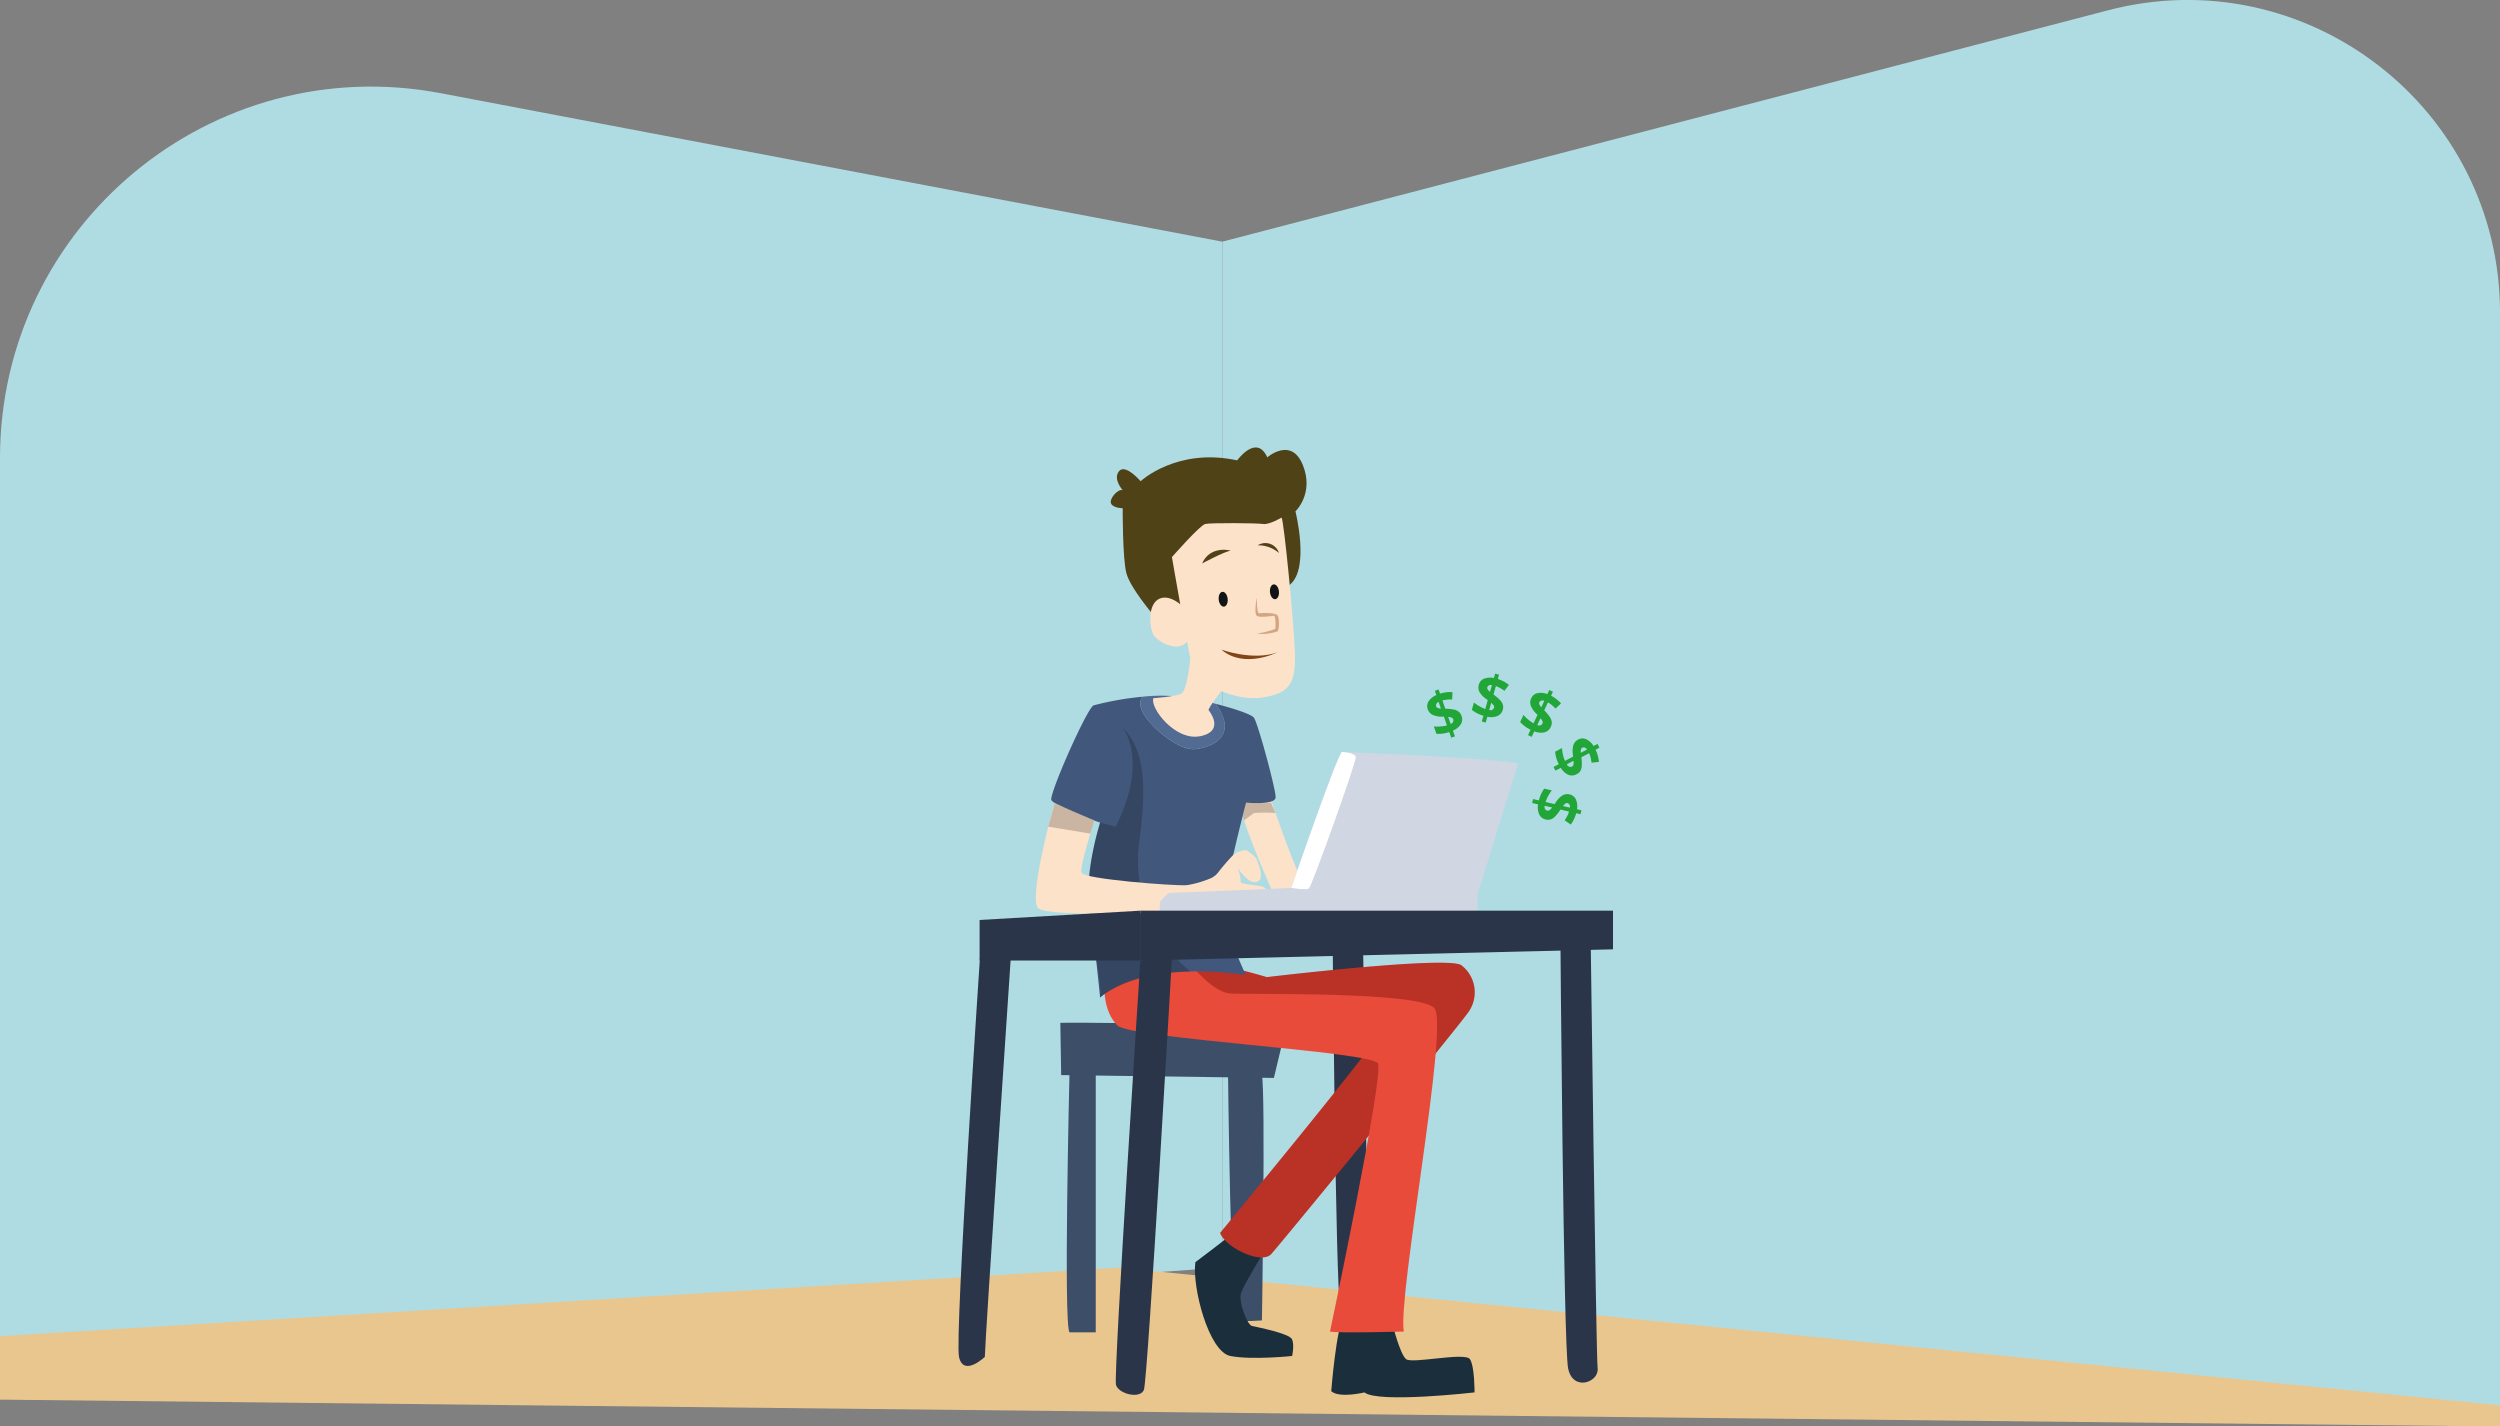 <svg id="Camada_1" data-name="Camada 1" xmlns="http://www.w3.org/2000/svg" viewBox="0 0 677.55 386.61"><rect x="0" y="0" width="677.55" height="386.61" fill="#808080" stroke="none"/><defs><style>.cls-1{fill:#afdce3;}.cls-2{fill:#e9c68e;}.cls-3{fill:#2b3549;}.cls-4{fill:#3d4e69;}.cls-5{fill:#fff;}.cls-6{fill:#1a2f3b;}.cls-7{fill:#e83d30;}.cls-8{opacity:0.2;}.cls-9{fill:#e94b3a;}.cls-10{fill:#4e4216;}.cls-11{fill:#fde2ca;}.cls-12{fill:#d3a681;}.cls-13{fill:#804617;}.cls-14{fill:#131416;}.cls-15{fill:#516b92;}.cls-16{fill:#41577b;}.cls-17{fill:#d0d7e2;}.cls-18{fill:#21a637;}</style></defs><title>personagem com o chão e parede</title><path class="cls-1" d="M1232.83,285.3l-211.76-40.23C959,233.29,901.56,280.86,901.56,344V587.88l331.26-24.59v-278Z" transform="translate(-901.56 -219.8)"/><path class="cls-1" d="M1232.83,285.3V569.11l346.29,34.82V304.65c0-55.55-52.51-96.1-106.25-82.06Z" transform="translate(-901.56 -219.8)"/><polygon class="cls-2" points="677.55 380.86 303.14 343.55 0 362.12 0 379.33 677.55 386.61 677.55 380.86"/><path class="cls-3" d="M1270.89,470.59s1.48,100.39,1.9,103.72-6.72,5.65-8,0-2.09-103.72-2.09-103.72h8.16Z" transform="translate(-901.56 -219.8)"/><path class="cls-4" d="M1191.42,510.45s-1.67,68.65,0,70.43h7.11V510.45C1198.53,507.56,1191.49,508,1191.42,510.45Z" transform="translate(-901.56 -219.8)"/><path class="cls-4" d="M1234.36,509.45s0.75,67.78,2.36,68.2,6.85,0,6.85,0,1-61.28,0-66.41S1234.36,509.45,1234.36,509.45Z" transform="translate(-901.56 -219.8)"/><path class="cls-4" d="M1249.44,500.94l-2.63,11-57.65-.77L1188.93,497S1234.7,496.46,1249.44,500.94Z" transform="translate(-901.56 -219.8)"/><path class="cls-5" d="M1204.79,432.86s-4.86,7.51-5.08,9.89C1199.71,442.75,1204.16,436,1204.79,432.86Z" transform="translate(-901.56 -219.8)"/><path class="cls-6" d="M1243.77,559.65s-5,8.13-5.84,10.51,1.66,8.7,2.92,9,10.24,2,10.9,3.66,0,4.48,0,4.48-10.86,1.15-16.74,0-10.42-18.78-9.48-25.43c0,0,8-6,9.48-7.32S1243.77,559.65,1243.77,559.65Z" transform="translate(-901.56 -219.8)"/><path class="cls-7" d="M1244.89,484.62s49.1-5.87,52.75-3.21a9.26,9.26,0,0,1,1.66,13c-3.33,4.66-50.55,62.34-53.21,65.26s-12.39-1.74-13.85-5.73c0,0,43.78-52.88,45.44-57.21,0,0-40.84-.13-45.44-6s-11.43-7.3-7.77-9.29S1244.89,484.62,1244.89,484.62Z" transform="translate(-901.56 -219.8)"/><path class="cls-8" d="M1244.89,484.62s49.1-5.87,52.75-3.21a9.26,9.26,0,0,1,1.66,13c-3.33,4.66-50.55,62.34-53.21,65.26s-12.39-1.74-13.85-5.73c0,0,43.78-52.88,45.44-57.21,0,0-40.84-.13-45.44-6s-11.43-7.3-7.77-9.29S1244.89,484.62,1244.89,484.62Z" transform="translate(-901.56 -219.8)"/><path class="cls-6" d="M1279,578.86s2,8,3.66,9.31,16-2,17.29,0,1.24,9,1.24,9-26.18,3-29.84,0c0,0-6.78,1.66-9-.33,0,0,1.4-17.61,3.39-19.95S1279,578.86,1279,578.86Z" transform="translate(-901.56 -219.8)"/><path class="cls-9" d="M1224.48,481.41s5.76,7.32,10.53,7.65,51.33-.67,55.32,4-10,77.78-8.31,87.62c0,0-17.63.48-20,0,0,0,14.63-69.32,13-72.65s-67-6.67-70.65-10.33-4-10.31-3-14S1224.48,481.41,1224.48,481.41Z" transform="translate(-901.56 -219.8)"/><path class="cls-10" d="M1213.95,386.23s-6.07-7.12-7.12-11.1-1-17.59-1-17.59-2.51,0-3.14-1.25,1.88-4.13,3.14-3.64c0,0-2.72-3-1-5.14s5.86,2.71,5.86,2.71,9.84-9.21,26.17-5.65c0,0,5.23-7.29,8.16-.82,0,0,6.49-5.67,9.63,2.07s-2,12.56-2,12.56,3.9,15.35-1.43,19.82S1221.7,387.9,1213.95,386.23Z" transform="translate(-901.56 -219.8)"/><path class="cls-11" d="M1219.18,370.78s5.23,30.52,6.07,32,10.68,7.33,18.42,6.07,9.21-4,8.79-13.19-2.93-34.54-3.56-35.59c0,0-3.35,2-5,1.74s-14.24-.35-15.7,0S1219.18,370.78,1219.18,370.78Z" transform="translate(-901.56 -219.8)"/><path class="cls-11" d="M1225.06,387.27s-4.61-6.28-8.58-5.44-3.56,7.75-2.3,10S1224.86,399.62,1225.06,387.27Z" transform="translate(-901.56 -219.8)"/><path class="cls-12" d="M1242.21,381.75s-0.1,4.37.63,4.26,4.29-.2,4.92.53,0.52,4.08,0,4.39a13.43,13.43,0,0,1-5.55.63s4.92-.94,5-1.47,0.1-3.45-.42-3.4-3.88.58-4.61,0S1242,382.51,1242.21,381.75Z" transform="translate(-901.56 -219.8)"/><path class="cls-13" d="M1232.58,395.86s8.58,3.14,15.18.73C1247.76,396.59,1238.76,401.19,1232.58,395.86Z" transform="translate(-901.56 -219.8)"/><ellipse class="cls-14" cx="1233.07" cy="382.21" rx="1.22" ry="2.02" transform="translate(-935.24 -86.39) rotate(-6.11)"/><ellipse class="cls-14" cx="1246.96" cy="380.19" rx="1.22" ry="2.02" transform="translate(-934.94 -84.92) rotate(-6.11)"/><path class="cls-10" d="M1235,369.06c0.37-.07-5.47-1.58-7.64,3.45C1227.35,372.51,1233.21,369.37,1235,369.06Z" transform="translate(-901.56 -219.8)"/><path class="cls-10" d="M1242.42,367.59a3.87,3.87,0,0,1,5.77,2.09A8.61,8.61,0,0,0,1242.42,367.59Z" transform="translate(-901.56 -219.8)"/><path class="cls-11" d="M1245.28,434.46s6.15,18.26,9,23.79-7,5.12-7,5.12-8.85-19.69-9.4-24.71S1242.9,427.59,1245.28,434.46Z" transform="translate(-901.56 -219.8)"/><path class="cls-15" d="M1211.38,413.07c1.73,3.3,9.42,10.36,14.29,9.73s11.46-3.73,5.4-12.25c-2.22-.57-4.59-1.1-6.92-1.55a47.48,47.48,0,0,0-12.85-.39C1211,408.91,1209.89,410.22,1211.38,413.07Z" transform="translate(-901.56 -219.8)"/><path class="cls-16" d="M1241.37,414.28c-0.73-.88-5.08-2.38-10.3-3.72,6.05,8.51-.53,11.62-5.4,12.25s-12.56-6.44-14.29-9.73c-1.5-2.86-.4-4.16-0.08-4.46a81.3,81.3,0,0,0-13.42,2.37c-2.09,1.51-12.25,24.61-11.36,25.69,1.78,2.15,13.19,6.07,13.19,6.07s-4.08,13.15-2.93,20.64c0.48,3.11,2.93,26.76,2.93,26.76,12.56-10.68,39.48-6.1,39.48-6.1s-5.39-11.78-6.09-16.18,6.18-30.56,6.18-30.56,8,0.84,8-1.47S1242.42,415.53,1241.37,414.28Z" transform="translate(-901.56 -219.8)"/><path class="cls-8" d="M1204.79,415.61s9,8.42-.83,28.23l-4.25-1.09a68,68,0,0,0-3.06,19.53c0,10.7,3.73,23.06,3.06,27.87,0,0,7.2-6.69,24.44-7.05a39.14,39.14,0,0,1-13.75-35.95C1213.62,423.64,1208.2,420,1204.79,415.61Z" transform="translate(-901.56 -219.8)"/><path class="cls-11" d="M1234.26,405.07s-3.9,4.4-5.2,7.12c0,0,4.78,5.65-2.13,7.12s-13.82-7.81-12.77-10.29c0,0,5.86-.38,7.54-1.22s2.46-9.63,2.46-9.63S1231.12,394.81,1234.26,405.07Z" transform="translate(-901.56 -219.8)"/><path class="cls-11" d="M1198.16,442.2s-4.09,12.49-3.47,14.16,24.7,3.56,28.47,3.35,3.14,6.07-.84,6.91-36.64,1.67-39.36-.63,3.65-26.44,4.48-28.54C1191.51,439.36,1192.69,439.81,1198.16,442.2Z" transform="translate(-901.56 -219.8)"/><path class="cls-11" d="M1231.13,457a59.18,59.18,0,0,1,4.73-5.57,6.6,6.6,0,0,1,3.43-1.23s2.51,1.47,2.93,2.72,2.2,5.06,0,5.88-5-3.47-5-3.47a9.23,9.23,0,0,0-2.72,2.19C1233.85,458.59,1231.13,457,1231.13,457Z" transform="translate(-901.56 -219.8)"/><path class="cls-11" d="M1222.18,461.65s10.17-4.37,12.91-3.39a33.18,33.18,0,0,0,7.69,1.62c1.73,0.14,2.93,2,3.25,1.77S1225.6,465,1222.18,461.65Z" transform="translate(-901.56 -219.8)"/><path class="cls-11" d="M1223.16,459.71a28,28,0,0,0,6.8-2c1.47-.84,4.91-4,5.86-3.66s1.78,1.88,2,4.5-1,4.19-2.83,3.56-1.47-2.72-1.47-2.72-6.18,3.21-8.27,2.86A2.58,2.58,0,0,1,1223.16,459.71Z" transform="translate(-901.56 -219.8)"/><polygon class="cls-8" points="295.48 225.93 296.59 222.4 285.88 217.66 284.1 224.04 295.48 225.93"/><path class="cls-8" d="M1247.24,440.15a37.62,37.62,0,0,0-5.84,0l-2.68,2-0.37-1.23,0.94-3.66s6.19,0.46,6.7,0Z" transform="translate(-901.56 -219.8)"/><path class="cls-17" d="M1215.94,467.48a15.54,15.54,0,0,1,0-3.17c0.21-.73,2.41-2.51,2.41-2.51s28.89-1.15,33.18-1.36c0,0,11.83-35,13.71-36.85,0,0,40.19,1.57,47.73,3.14l-11,35.54v5.2s-49.09.86-52.65,0h-33.39Z" transform="translate(-901.56 -219.8)"/><path class="cls-5" d="M1265.24,423.59s3.61,0.16,3.77,1.41-11.93,35.07-12.72,35.59-4.76-.16-4.76-0.16S1263.51,425.64,1265.24,423.59Z" transform="translate(-901.56 -219.8)"/><path class="cls-18" d="M1308.85,412.12a2.55,2.55,0,0,1-1.44,1.73,4.6,4.6,0,0,1-2.75.2l-0.44,1.59-1.06-.3,0.43-1.56a9,9,0,0,1-3.13-1.59l0.57-2a9.27,9.27,0,0,0,1.46,1,9,9,0,0,0,1.61.77l0.67-2.4-0.46-.35a6,6,0,0,1-1.81-1.92,2.62,2.62,0,0,1-.15-1.93,2.38,2.38,0,0,1,1.39-1.61,4.64,4.64,0,0,1,2.7-.2l0.33-1.19,1.06,0.3-0.32,1.16a9.14,9.14,0,0,1,3,1.61l-1.23,1.61a8.71,8.71,0,0,0-2.31-1.3l-0.64,2.29a12.39,12.39,0,0,1,1.87,1.61,3.06,3.06,0,0,1,.68,1.2A2.42,2.42,0,0,1,1308.85,412.12Zm-4.18-6.11a0.76,0.76,0,0,0,.08.63,2.91,2.91,0,0,0,.64.67l0.51-1.82A1,1,0,0,0,1304.67,406Zm1.81,5.58a0.72,0.72,0,0,0-.11-0.62,3.6,3.6,0,0,0-.66-0.69l-0.54,1.93A1,1,0,0,0,1306.48,411.59Z" transform="translate(-901.56 -219.8)"/><path class="cls-18" d="M1297.67,413.83a2.55,2.55,0,0,1-.2,2.25,4.6,4.6,0,0,1-2.14,1.73l0.54,1.56-1,.36-0.53-1.53a9,9,0,0,1-3.48.48l-0.7-2a9.27,9.27,0,0,0,1.79,0,9,9,0,0,0,1.76-.28l-0.82-2.36-0.58,0a6,6,0,0,1-2.58-.55,2.62,2.62,0,0,1-1.23-1.5,2.38,2.38,0,0,1,.23-2.11,4.64,4.64,0,0,1,2.11-1.7l-0.4-1.16,1-.36,0.39,1.13a9.14,9.14,0,0,1,3.39-.4l-0.1,2a8.71,8.71,0,0,0-2.64.25l0.78,2.24a12.39,12.39,0,0,1,2.45.25,3.06,3.06,0,0,1,1.24.6A2.42,2.42,0,0,1,1297.67,413.83Zm-6.91-2.64a0.76,0.76,0,0,0,.42.47,2.91,2.91,0,0,0,.9.18l-0.62-1.79A1,1,0,0,0,1290.76,411.19Zm4.66,3.55a0.72,0.72,0,0,0-.45-0.45,3.6,3.6,0,0,0-.93-0.19l0.66,1.89A1,1,0,0,0,1295.42,414.74Z" transform="translate(-901.56 -219.8)"/><path class="cls-18" d="M1321.84,416.82a2.55,2.55,0,0,1-1.72,1.46,4.6,4.6,0,0,1-2.74-.27l-0.7,1.49-1-.47,0.69-1.46a9,9,0,0,1-2.82-2.1l0.91-1.92a9.27,9.27,0,0,0,1.26,1.27,9,9,0,0,0,1.46,1l1.07-2.26-0.4-.42a6,6,0,0,1-1.46-2.2,2.62,2.62,0,0,1,.18-1.93,2.38,2.38,0,0,1,1.65-1.35,4.64,4.64,0,0,1,2.69.26l0.53-1.11,1,0.47-0.51,1.08a9.14,9.14,0,0,1,2.7,2.09l-1.49,1.38a8.71,8.71,0,0,0-2.06-1.67l-1,2.15a12.39,12.39,0,0,1,1.57,1.9,3.06,3.06,0,0,1,.47,1.3A2.42,2.42,0,0,1,1321.84,416.82Zm-3.08-6.73a0.76,0.76,0,0,0,0,.63,2.91,2.91,0,0,0,.52.76l0.81-1.71A1,1,0,0,0,1318.76,410.1Zm0.84,5.8a0.72,0.72,0,0,0,0-.63,3.6,3.6,0,0,0-.54-0.79l-0.86,1.81A1,1,0,0,0,1319.6,415.9Z" transform="translate(-901.56 -219.8)"/><path class="cls-18" d="M1328.82,429.64a2.55,2.55,0,0,1-2.25.13,4.6,4.6,0,0,1-2-1.87l-1.46.76-0.51-1,1.43-.75a9,9,0,0,1-1-3.38l1.88-1a9.27,9.27,0,0,0,.24,1.78,9,9,0,0,0,.54,1.7l2.21-1.15-0.06-.58a6,6,0,0,1,.16-2.63,2.62,2.62,0,0,1,1.31-1.43,2.38,2.38,0,0,1,2.13-.08,4.64,4.64,0,0,1,2,1.84l1.09-.57,0.51,1L1334,423a9.14,9.14,0,0,1,.89,3.3l-2,.2a8.71,8.71,0,0,0-.64-2.57l-2.11,1.1a12.39,12.39,0,0,1,.11,2.46,3.06,3.06,0,0,1-.41,1.31A2.42,2.42,0,0,1,1328.82,429.64Zm1.61-7.22a0.76,0.76,0,0,0-.4.49,2.91,2.91,0,0,0-.05.92l1.68-.88A1,1,0,0,0,1330.43,422.42Zm-2.83,5.13A0.72,0.72,0,0,0,1328,427a3.6,3.6,0,0,0,0-1l-1.78.93A1,1,0,0,0,1327.59,427.55Z" transform="translate(-901.56 -219.8)"/><path class="cls-18" d="M1320.52,441.91a2.55,2.55,0,0,1-1.79-1.37,4.6,4.6,0,0,1-.32-2.74l-1.61-.37,0.25-1.07,1.58,0.37a9,9,0,0,1,1.45-3.2l2.07,0.48a9.27,9.27,0,0,0-1,1.51,9,9,0,0,0-.7,1.64l2.43,0.56,0.33-.48a6,6,0,0,1,1.84-1.89,2.62,2.62,0,0,1,1.93-.24,2.38,2.38,0,0,1,1.66,1.32,4.64,4.64,0,0,1,.32,2.69l1.2,0.28-0.25,1.07-1.17-.27a9.14,9.14,0,0,1-1.47,3.08l-1.66-1.16a8.71,8.71,0,0,0,1.19-2.37l-2.31-.54a12.39,12.39,0,0,1-1.52,1.94,3.06,3.06,0,0,1-1.17.73A2.42,2.42,0,0,1,1320.52,441.91Zm5.92-4.44a0.76,0.76,0,0,0-.62.11,2.91,2.91,0,0,0-.64.67l1.84,0.43A1,1,0,0,0,1326.44,437.48Zm-5.49,2a0.72,0.72,0,0,0,.62-0.14,3.6,3.6,0,0,0,.66-0.69l-2-.45A1,1,0,0,0,1320.95,439.53Z" transform="translate(-901.56 -219.8)"/><path class="cls-3" d="M1332.65,473.36s1.48,113.52,1.9,117.29-6.72,6.39-8,0-2.09-117.29-2.09-117.29h8.16Z" transform="translate(-901.56 -219.8)"/><polygon class="cls-3" points="265.49 249.33 309.05 246.81 309.05 260.32 265.49 260.32 265.49 249.33"/><polygon class="cls-3" points="437.16 246.81 309.05 246.81 309.05 260.32 437.16 257.29 437.16 246.81"/><path class="cls-3" d="M1175.66,477s-7.19,106.82-7.19,110.54c0,0-5.79,5.55-7,0S1167.3,477,1167.3,477h8.36Z" transform="translate(-901.56 -219.8)"/><path class="cls-3" d="M1210.62,480.12s-7.33,112.52-6.61,115,6.49,3.9,7.56,1.39,7.61-117.08,7.61-117.08Z" transform="translate(-901.56 -219.8)"/></svg>